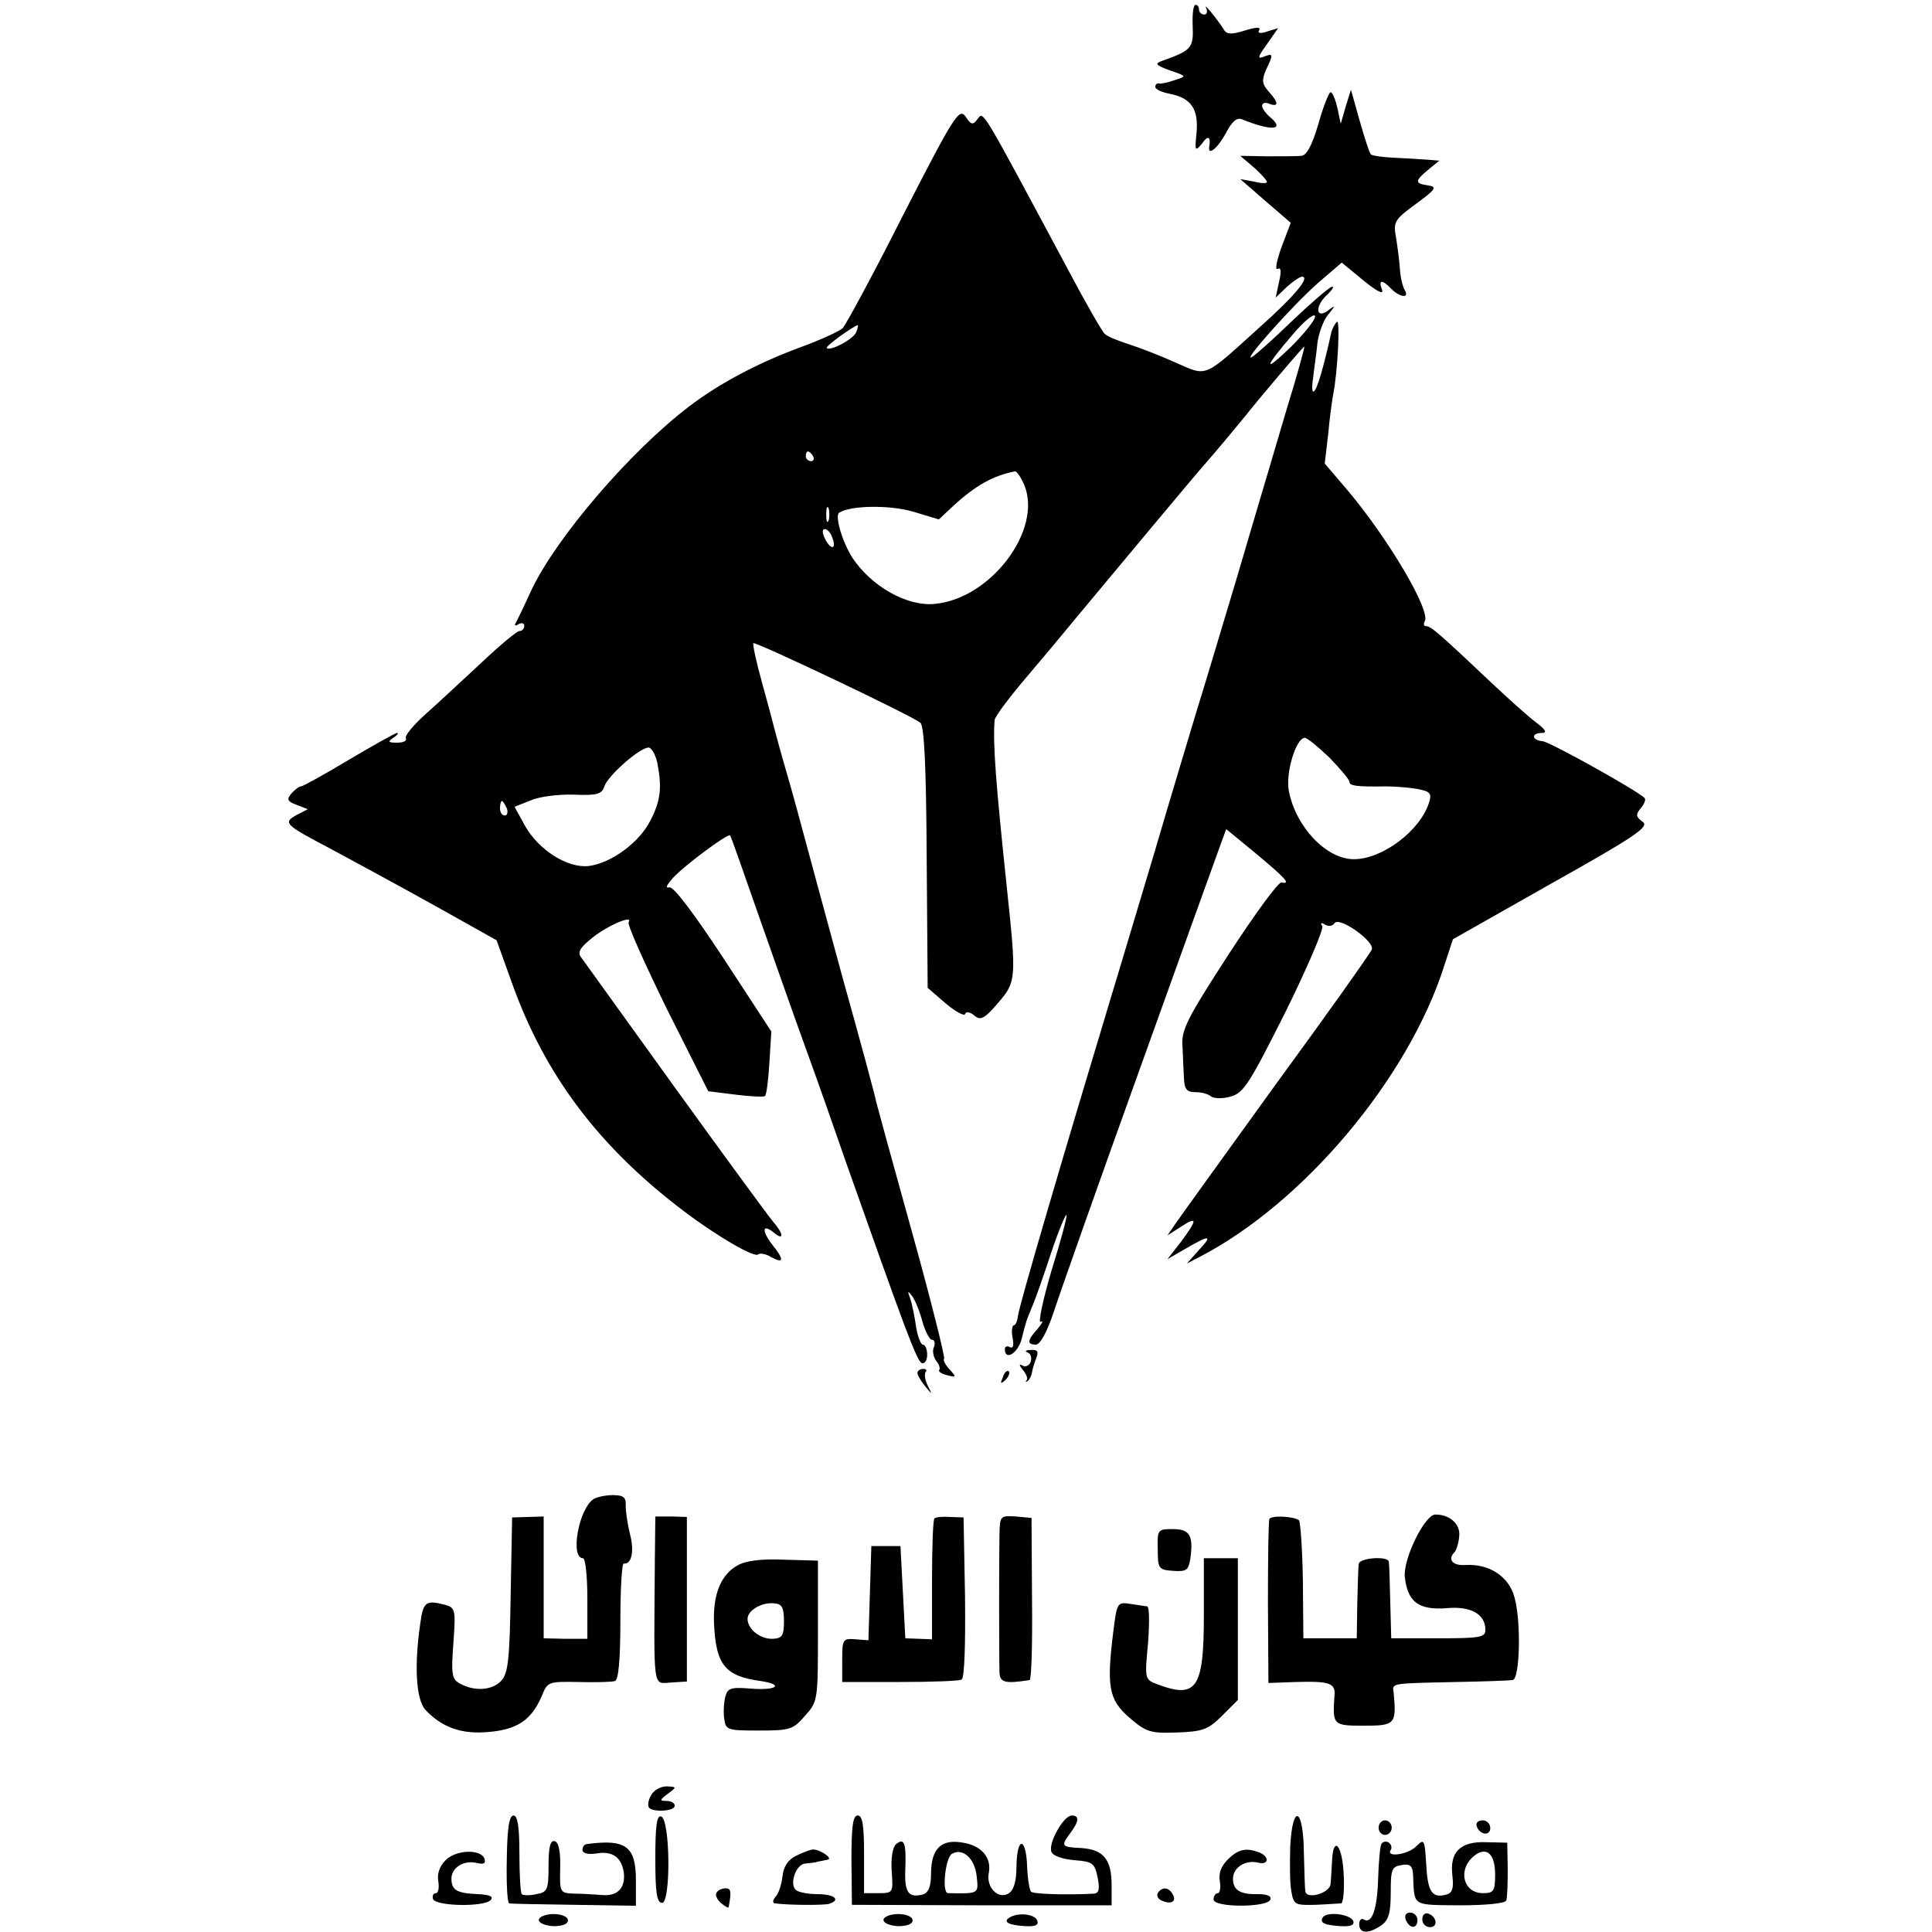 <?xml version="1.0" standalone="no"?>
<!DOCTYPE svg PUBLIC "-//W3C//DTD SVG 20010904//EN"
 "http://www.w3.org/TR/2001/REC-SVG-20010904/DTD/svg10.dtd">
<svg version="1.0" xmlns="http://www.w3.org/2000/svg"
 width="398pt" height="398pt" viewBox="0 0 398 398"
 preserveAspectRatio="xMidYMid meet">
<g transform="translate(0,398) scale(0.1,-0.1)"
fill="#000000" stroke="none">
<path d="M2457 3926 c2 -45 -3 -50 -62 -71 -17 -6 -15 -9 15 -20 35 -12 35
-12 10 -20 -14 -5 -28 -8 -32 -7 -5 1 -8 -2 -8 -7 0 -5 13 -11 29 -14 45 -9
60 -31 56 -80 -4 -38 -3 -40 11 -23 12 18 19 15 15 -6 -3 -20 17 -4 34 27 13
25 23 34 34 29 62 -25 90 -22 56 6 -8 7 -15 17 -15 22 0 6 7 8 15 4 20 -7 19
3 -2 26 -13 15 -14 23 -5 44 16 33 15 35 -5 27 -13 -5 -12 0 7 26 l23 33 -23
-7 c-14 -5 -20 -3 -16 3 4 7 -7 6 -30 -1 -29 -9 -38 -8 -44 4 -12 19 -43 57
-35 42 3 -7 1 -13 -4 -13 -6 0 -11 5 -11 10 0 6 -3 10 -7 10 -5 0 -7 -20 -6
-44z"/>
<path d="M2716 3725 c-13 -44 -24 -65 -35 -66 -9 -1 -41 -1 -71 -1 l-55 1 28
-24 c15 -13 27 -27 27 -30 0 -3 -12 -3 -27 1 l-28 5 30 -26 c17 -15 40 -35 52
-45 l22 -19 -19 -50 c-10 -28 -14 -48 -8 -45 7 4 8 -5 3 -26 l-7 -33 23 22
c12 11 27 21 31 21 18 0 -14 -39 -88 -105 -116 -105 -106 -101 -172 -72 -31
14 -75 31 -97 38 -22 7 -44 16 -49 21 -5 4 -39 63 -75 131 -180 336 -175 329
-187 312 -10 -13 -13 -13 -25 5 -13 18 -23 3 -128 -202 -62 -123 -119 -228
-125 -234 -6 -6 -45 -24 -86 -39 -87 -32 -167 -74 -230 -122 -121 -92 -273
-269 -325 -378 -15 -33 -30 -64 -33 -69 -3 -5 0 -6 6 -2 7 4 12 2 12 -3 0 -6
-4 -11 -10 -11 -5 0 -40 -29 -77 -64 -38 -35 -89 -83 -115 -106 -26 -23 -45
-46 -42 -51 3 -5 -5 -9 -18 -9 -18 0 -20 2 -8 10 8 5 12 10 8 10 -4 0 -48 -25
-99 -55 -50 -30 -95 -55 -99 -55 -4 0 -13 -7 -20 -15 -10 -12 -8 -16 11 -23
l23 -9 -23 -12 c-29 -16 -24 -20 69 -69 41 -22 135 -73 209 -114 l134 -75 32
-89 c68 -190 180 -338 355 -470 69 -52 145 -96 152 -88 4 3 16 1 27 -6 26 -14
27 -5 1 27 -22 29 -19 43 5 23 21 -17 19 -1 -3 24 -10 12 -101 136 -202 276
-101 140 -188 261 -193 268 -8 10 -2 20 23 40 34 27 85 48 75 32 -3 -5 33 -85
79 -179 l85 -169 56 -7 c31 -4 58 -5 61 -3 3 3 7 34 9 69 l4 64 -98 150 c-60
91 -103 149 -112 147 -9 -2 -6 4 6 18 23 26 115 94 119 89 2 -2 26 -71 55
-154 29 -82 74 -211 101 -285 27 -74 64 -180 83 -235 121 -342 146 -410 156
-413 6 -2 11 6 11 17 0 12 -4 21 -9 21 -4 0 -11 17 -14 38 -3 20 -8 46 -12 57
-6 16 -5 17 4 5 6 -8 16 -32 21 -52 6 -21 15 -38 20 -38 5 0 7 -7 4 -15 -4 -8
-1 -21 5 -29 6 -7 8 -15 6 -18 -3 -3 4 -8 16 -11 19 -5 20 -4 5 12 -9 10 -14
20 -11 22 2 3 -27 120 -66 260 -39 140 -72 261 -74 269 -1 8 -32 123 -69 255
-36 132 -72 265 -80 295 -8 30 -24 89 -36 130 -12 41 -23 82 -25 90 -2 8 -13
50 -25 93 -12 43 -20 80 -18 82 4 4 330 -151 344 -164 8 -7 12 -91 13 -278 l2
-268 37 -32 c20 -17 39 -27 40 -22 2 6 11 4 19 -3 13 -11 21 -7 50 27 36 42
37 49 18 228 -24 227 -30 307 -26 354 1 7 29 45 64 86 34 40 80 95 102 122 79
95 250 300 268 320 10 11 60 70 110 132 51 61 93 110 94 109 1 -1 -15 -60 -37
-131 -21 -72 -66 -222 -99 -335 -34 -113 -72 -241 -86 -285 -13 -44 -52 -172
-85 -285 -34 -113 -74 -248 -90 -300 -93 -308 -192 -644 -193 -661 -1 -10 -5
-19 -8 -19 -4 0 -6 -12 -3 -26 3 -16 1 -23 -6 -19 -5 3 -10 1 -10 -4 0 -26 28
-8 35 22 4 17 9 34 10 37 1 3 6 16 12 30 6 14 23 62 38 108 15 45 30 81 32 79
2 -2 -12 -54 -31 -115 -18 -61 -28 -109 -22 -105 6 4 3 -3 -6 -14 -22 -24 -23
-33 -4 -33 9 0 23 26 37 68 12 37 91 261 176 497 85 237 160 445 167 464 l12
33 62 -51 c61 -51 72 -63 52 -59 -6 2 -55 -65 -109 -148 -86 -133 -98 -156
-95 -190 1 -21 2 -51 3 -66 1 -22 6 -28 24 -28 13 0 27 -4 32 -9 6 -4 24 -5
40 0 27 7 39 27 113 174 45 91 79 171 76 177 -5 7 -2 8 6 3 7 -4 15 -3 19 3 9
15 83 -37 77 -54 -2 -6 -91 -132 -198 -278 -106 -147 -200 -277 -208 -289
l-15 -22 28 18 c34 22 34 15 0 -31 l-28 -36 38 22 c50 29 56 28 26 -4 l-24
-27 25 13 c215 111 431 368 505 600 l18 55 203 115 c175 98 202 117 188 127
-14 10 -15 15 -4 28 7 8 11 18 8 21 -16 16 -196 116 -210 117 -23 2 -24 17 -2
17 12 0 8 7 -12 22 -16 12 -56 48 -89 79 -108 102 -127 119 -137 119 -5 0 -6
4 -3 10 13 21 -74 169 -159 270 l-47 55 7 60 c3 33 8 69 10 80 10 49 15 159 8
152 -4 -4 -9 -13 -11 -20 -17 -76 -29 -117 -36 -123 -4 -4 -5 8 -2 27 2 19 7
51 9 73 3 21 13 48 23 59 14 17 14 19 1 9 -26 -21 -31 4 -6 29 13 12 18 20 11
18 -6 -2 -42 -33 -80 -69 -37 -36 -75 -70 -83 -75 -26 -16 82 105 134 151 l50
43 45 -37 c27 -22 42 -30 38 -19 -8 21 0 22 19 2 18 -18 38 -20 28 -3 -4 6 -9
26 -10 42 -1 17 -5 47 -8 66 -6 33 -4 37 41 70 41 30 44 35 25 38 -28 4 -28 9
1 33 l22 18 -25 2 c-14 1 -44 3 -68 4 -23 1 -45 4 -48 7 -3 3 -13 34 -23 69
l-18 64 -11 -35 -10 -35 -7 33 c-4 17 -10 32 -14 32 -3 0 -15 -29 -25 -65z
m-56 -459 c-59 -57 -57 -45 4 26 23 27 43 43 45 37 2 -6 -20 -34 -49 -63z
m-896 30 c-5 -14 -53 -40 -61 -33 -3 4 56 46 64 47 1 0 0 -6 -3 -14z m-89
-256 c3 -5 1 -10 -4 -10 -6 0 -11 5 -11 10 0 6 2 10 4 10 3 0 8 -4 11 -10z
m435 -59 c38 -92 -68 -234 -184 -245 -57 -6 -131 36 -170 95 -21 33 -37 87
-27 93 24 15 104 16 152 2 l53 -16 30 28 c47 43 82 62 127 71 4 0 12 -12 19
-28z m-403 -73 c-3 -7 -5 -2 -5 12 0 14 2 19 5 13 2 -7 2 -19 0 -25z m7 -34
c10 -25 -1 -29 -14 -5 -6 12 -7 21 -1 21 5 0 12 -7 15 -16z m1025 -455 c22
-23 41 -45 41 -50 0 -8 16 -10 75 -9 17 0 45 -2 63 -5 28 -5 32 -9 26 -28 -18
-58 -96 -117 -155 -117 -57 0 -120 67 -134 141 -7 37 15 109 33 109 5 0 28
-19 51 -41z m-1385 -10 c10 -52 7 -78 -14 -119 -23 -46 -81 -88 -127 -94 -44
-5 -103 33 -131 82 l-22 40 33 13 c17 8 58 13 89 12 48 -2 58 1 63 17 7 22 73
80 91 80 6 0 14 -14 18 -31z m-310 -94 c3 -8 1 -15 -4 -15 -6 0 -10 7 -10 15
0 8 2 15 4 15 2 0 6 -7 10 -15z"/>
<path d="M2117 1194 c7 -3 9 -12 6 -20 -3 -7 -10 -11 -17 -7 -7 4 -7 1 1 -9 7
-8 11 -18 8 -21 -3 -4 -2 -5 2 -2 4 3 8 11 9 18 1 7 5 20 9 30 5 13 2 17 -11
16 -11 0 -14 -3 -7 -5z"/>
<path d="M1890 1152 c0 -5 7 -17 16 -28 15 -18 15 -18 5 2 -6 12 -7 24 -4 28
3 3 1 6 -5 6 -7 0 -12 -4 -12 -8z"/>
<path d="M2066 1143 c-6 -14 -5 -15 5 -6 7 7 10 15 7 18 -3 3 -9 -2 -12 -12z"/>
<path d="M1223 892 c-31 -20 -49 -122 -22 -122 5 0 9 -37 9 -83 l0 -83 -45 0
-45 1 0 125 0 126 -32 -1 -33 -1 -3 -159 c-2 -130 -5 -162 -19 -177 -18 -20
-54 -23 -84 -7 -18 9 -20 18 -15 84 5 69 4 73 -17 79 -39 10 -45 7 -51 -37
-13 -88 -9 -157 10 -179 34 -36 73 -51 130 -46 60 5 89 25 110 74 12 30 14 30
76 29 35 -1 68 0 75 2 7 3 11 42 11 124 0 65 3 119 7 118 16 -2 22 25 13 60
-5 20 -9 46 -9 59 1 18 -5 22 -27 22 -15 0 -32 -4 -39 -8z"/>
<path d="M1349 763 c-2 -271 -5 -251 34 -249 l32 2 0 169 0 170 -32 1 -33 0
-1 -93z"/>
<path d="M1925 852 c-3 -3 -5 -60 -5 -127 l0 -122 -27 1 -28 1 -5 95 -5 95
-30 0 -30 0 -3 -97 -3 -97 -27 2 c-26 2 -27 0 -27 -43 l0 -45 118 0 c65 0 122
2 128 5 6 4 8 72 7 170 l-3 164 -27 1 c-15 1 -30 0 -33 -3z"/>
<path d="M2059 822 c-1 -39 -1 -252 0 -288 1 -20 12 -23 62 -15 4 1 6 76 5
168 l-1 166 -32 3 c-32 2 -33 1 -34 -34z"/>
<path d="M2615 851 c-2 -4 -3 -81 -3 -172 l1 -166 56 2 c70 2 83 -2 80 -29 -4
-60 -3 -61 61 -61 64 0 67 3 61 68 -3 20 -8 19 129 22 58 1 110 3 116 4 15 1
18 120 4 170 -11 43 -52 70 -101 67 -27 -2 -38 12 -22 27 3 4 8 18 9 32 3 25
-19 45 -49 45 -22 0 -67 -92 -63 -129 6 -51 28 -68 85 -64 51 5 81 -12 81 -45
0 -15 -12 -17 -97 -17 l-97 0 -2 75 c-1 41 -2 78 -3 83 -2 12 -61 8 -62 -5 -1
-7 -2 -44 -3 -83 l-1 -70 -55 0 -55 0 -1 118 c-1 65 -5 121 -8 125 -9 8 -56
11 -61 3z"/>
<path d="M2385 788 c0 -39 2 -42 31 -44 28 -2 32 1 36 24 7 49 -1 62 -36 62
-31 0 -32 -1 -31 -42z"/>
<path d="M1519 755 c-34 -19 -51 -60 -48 -121 4 -84 23 -107 96 -117 47 -7 35
-19 -15 -16 -47 4 -53 2 -58 -17 -3 -12 -4 -33 -2 -45 3 -23 7 -24 71 -24 64
0 71 2 95 30 27 30 27 32 27 175 l0 145 -70 2 c-46 2 -79 -2 -96 -12z m96
-115 c0 -30 -4 -35 -23 -36 -26 -1 -52 20 -52 41 0 18 30 35 55 32 16 -1 20
-9 20 -37z"/>
<path d="M2480 651 c0 -149 -15 -171 -95 -141 -27 10 -27 11 -20 85 3 41 3 75
-2 76 -4 0 -20 3 -35 5 -26 4 -27 2 -34 -53 -15 -118 -10 -144 32 -181 35 -30
43 -33 99 -31 53 2 64 6 93 35 l32 32 0 146 0 146 -35 0 -35 0 0 -119z"/>
<path d="M1341 281 c-6 -10 -7 -21 -4 -25 10 -10 53 -7 53 4 0 6 -8 10 -17 10
-15 0 -14 2 3 15 19 14 18 14 -3 15 -12 0 -27 -8 -32 -19z"/>
<path d="M1044 150 c-1 -50 1 -90 5 -91 3 -1 63 -2 134 -3 l127 -2 0 53 c0 70
-21 85 -102 74 -5 -1 -8 -6 -8 -12 0 -7 12 -10 30 -7 32 5 50 -8 55 -39 4 -31
-12 -49 -42 -47 -15 1 -42 3 -59 3 -31 1 -31 2 -30 53 1 33 -3 53 -11 55 -9 3
-13 -11 -13 -50 0 -50 -2 -55 -25 -59 -13 -3 -27 -3 -30 0 -3 3 -5 41 -5 84 0
56 -4 78 -12 78 -9 0 -13 -25 -14 -90z"/>
<path d="M1350 151 c0 -70 3 -91 14 -91 18 0 17 171 -2 178 -9 3 -12 -19 -12
-87z"/>
<path d="M1754 148 l1 -92 268 -1 267 0 0 41 c0 54 -17 74 -63 77 -41 2 -42 4
-22 31 18 24 19 36 3 36 -17 0 -49 -57 -42 -75 3 -8 23 -15 47 -17 38 -3 42
-6 48 -35 5 -24 3 -33 -7 -34 -56 -3 -125 -1 -130 4 -3 3 -7 26 -8 51 -2 62
-21 64 -22 2 0 -33 -6 -51 -17 -57 -21 -12 -46 13 -40 43 6 31 -15 56 -53 62
-44 8 -65 -11 -66 -61 0 -31 -5 -42 -18 -46 -29 -7 -37 5 -35 53 2 53 -2 65
-19 51 -7 -6 -11 -28 -9 -56 3 -44 3 -45 -27 -45 l-30 0 0 80 c0 59 -3 80 -13
80 -10 0 -13 -22 -13 -92z m258 -33 c4 -37 5 -36 -59 -35 -13 0 -6 72 8 81 22
13 47 -9 51 -46z"/>
<path d="M2658 178 c-1 -35 -1 -77 2 -93 5 -29 7 -30 50 -29 25 1 49 3 53 3 4
1 7 28 5 61 -3 61 -22 80 -24 25 -1 -16 -2 -37 -3 -46 -1 -19 -50 -33 -52 -15
-1 6 -2 42 -3 80 -1 92 -23 102 -28 14z"/>
<path d="M2840 215 c0 -8 6 -15 13 -15 8 0 14 7 14 15 0 8 -6 15 -14 15 -7 0
-13 -7 -13 -15z"/>
<path d="M3042 218 c6 -18 28 -21 28 -4 0 9 -7 16 -16 16 -9 0 -14 -5 -12 -12z"/>
<path d="M2846 182 c-3 -5 -6 -38 -7 -73 -2 -63 -13 -94 -30 -83 -5 3 -9 -2
-9 -10 0 -20 20 -20 46 -2 15 11 19 26 19 68 0 47 2 53 23 56 17 3 22 -2 23
-20 3 -66 -4 -62 96 -63 55 0 94 4 96 10 2 5 3 34 3 64 l-1 55 -43 1 c-54 2
-76 -20 -70 -69 3 -26 0 -36 -13 -39 -29 -8 -38 6 -41 63 -3 50 -4 53 -20 37
-17 -18 -64 -24 -53 -8 3 5 1 12 -4 15 -5 4 -12 2 -15 -2z m234 -63 c0 -35 -3
-39 -25 -39 -41 0 -53 49 -18 77 25 20 43 4 43 -38z"/>
<path d="M918 148 c-13 -13 -18 -29 -15 -44 2 -13 0 -24 -5 -24 -5 0 -8 -5 -6
-12 5 -15 106 -17 119 -2 6 7 -2 11 -27 12 -43 2 -54 8 -54 32 0 23 26 39 53
32 14 -3 18 -1 15 9 -7 20 -58 19 -80 -3z"/>
<path d="M1640 157 c-17 -8 -26 -23 -28 -42 -2 -17 -8 -36 -14 -42 -6 -7 -7
-13 -2 -14 31 -4 101 -4 112 -1 25 8 11 20 -24 20 -20 0 -40 4 -45 9 -13 13 1
53 20 54 9 1 21 2 26 4 6 1 15 3 20 4 12 2 -15 21 -30 21 -5 0 -21 -6 -35 -13z"/>
<path d="M2529 149 c-14 -14 -19 -29 -16 -45 2 -13 0 -24 -4 -24 -5 0 -9 -6
-9 -13 0 -17 112 -17 117 0 3 7 -7 11 -25 11 -37 -1 -52 8 -52 32 0 23 26 39
51 33 23 -6 25 12 3 21 -27 10 -43 7 -65 -15z"/>
<path d="M1476 81 c-3 -5 1 -14 9 -21 8 -7 15 -11 16 -9 6 32 5 39 -6 39 -8 0
-16 -4 -19 -9z"/>
<path d="M2385 80 c-3 -6 1 -13 10 -16 19 -8 30 0 20 15 -8 14 -22 14 -30 1z"/>
<path d="M1110 25 c0 -7 14 -12 30 -13 18 0 30 4 30 12 0 7 -12 13 -30 13 -16
0 -30 -6 -30 -12z"/>
<path d="M1820 25 c0 -7 14 -12 30 -13 18 0 30 4 30 12 0 7 -12 13 -30 13 -16
0 -30 -6 -30 -12z"/>
<path d="M2080 30 c-15 -9 -3 -16 33 -18 19 -1 27 2 24 11 -4 14 -39 18 -57 7z"/>
<path d="M2725 30 c-7 -11 3 -16 38 -18 19 -1 27 2 25 10 -5 15 -55 21 -63 8z"/>
<path d="M2896 25 c8 -19 24 -19 24 0 0 8 -7 15 -15 15 -9 0 -12 -6 -9 -15z"/>
<path d="M2930 26 c0 -9 7 -16 16 -16 17 0 14 22 -4 28 -7 2 -12 -3 -12 -12z"/>
</g>
</svg>
